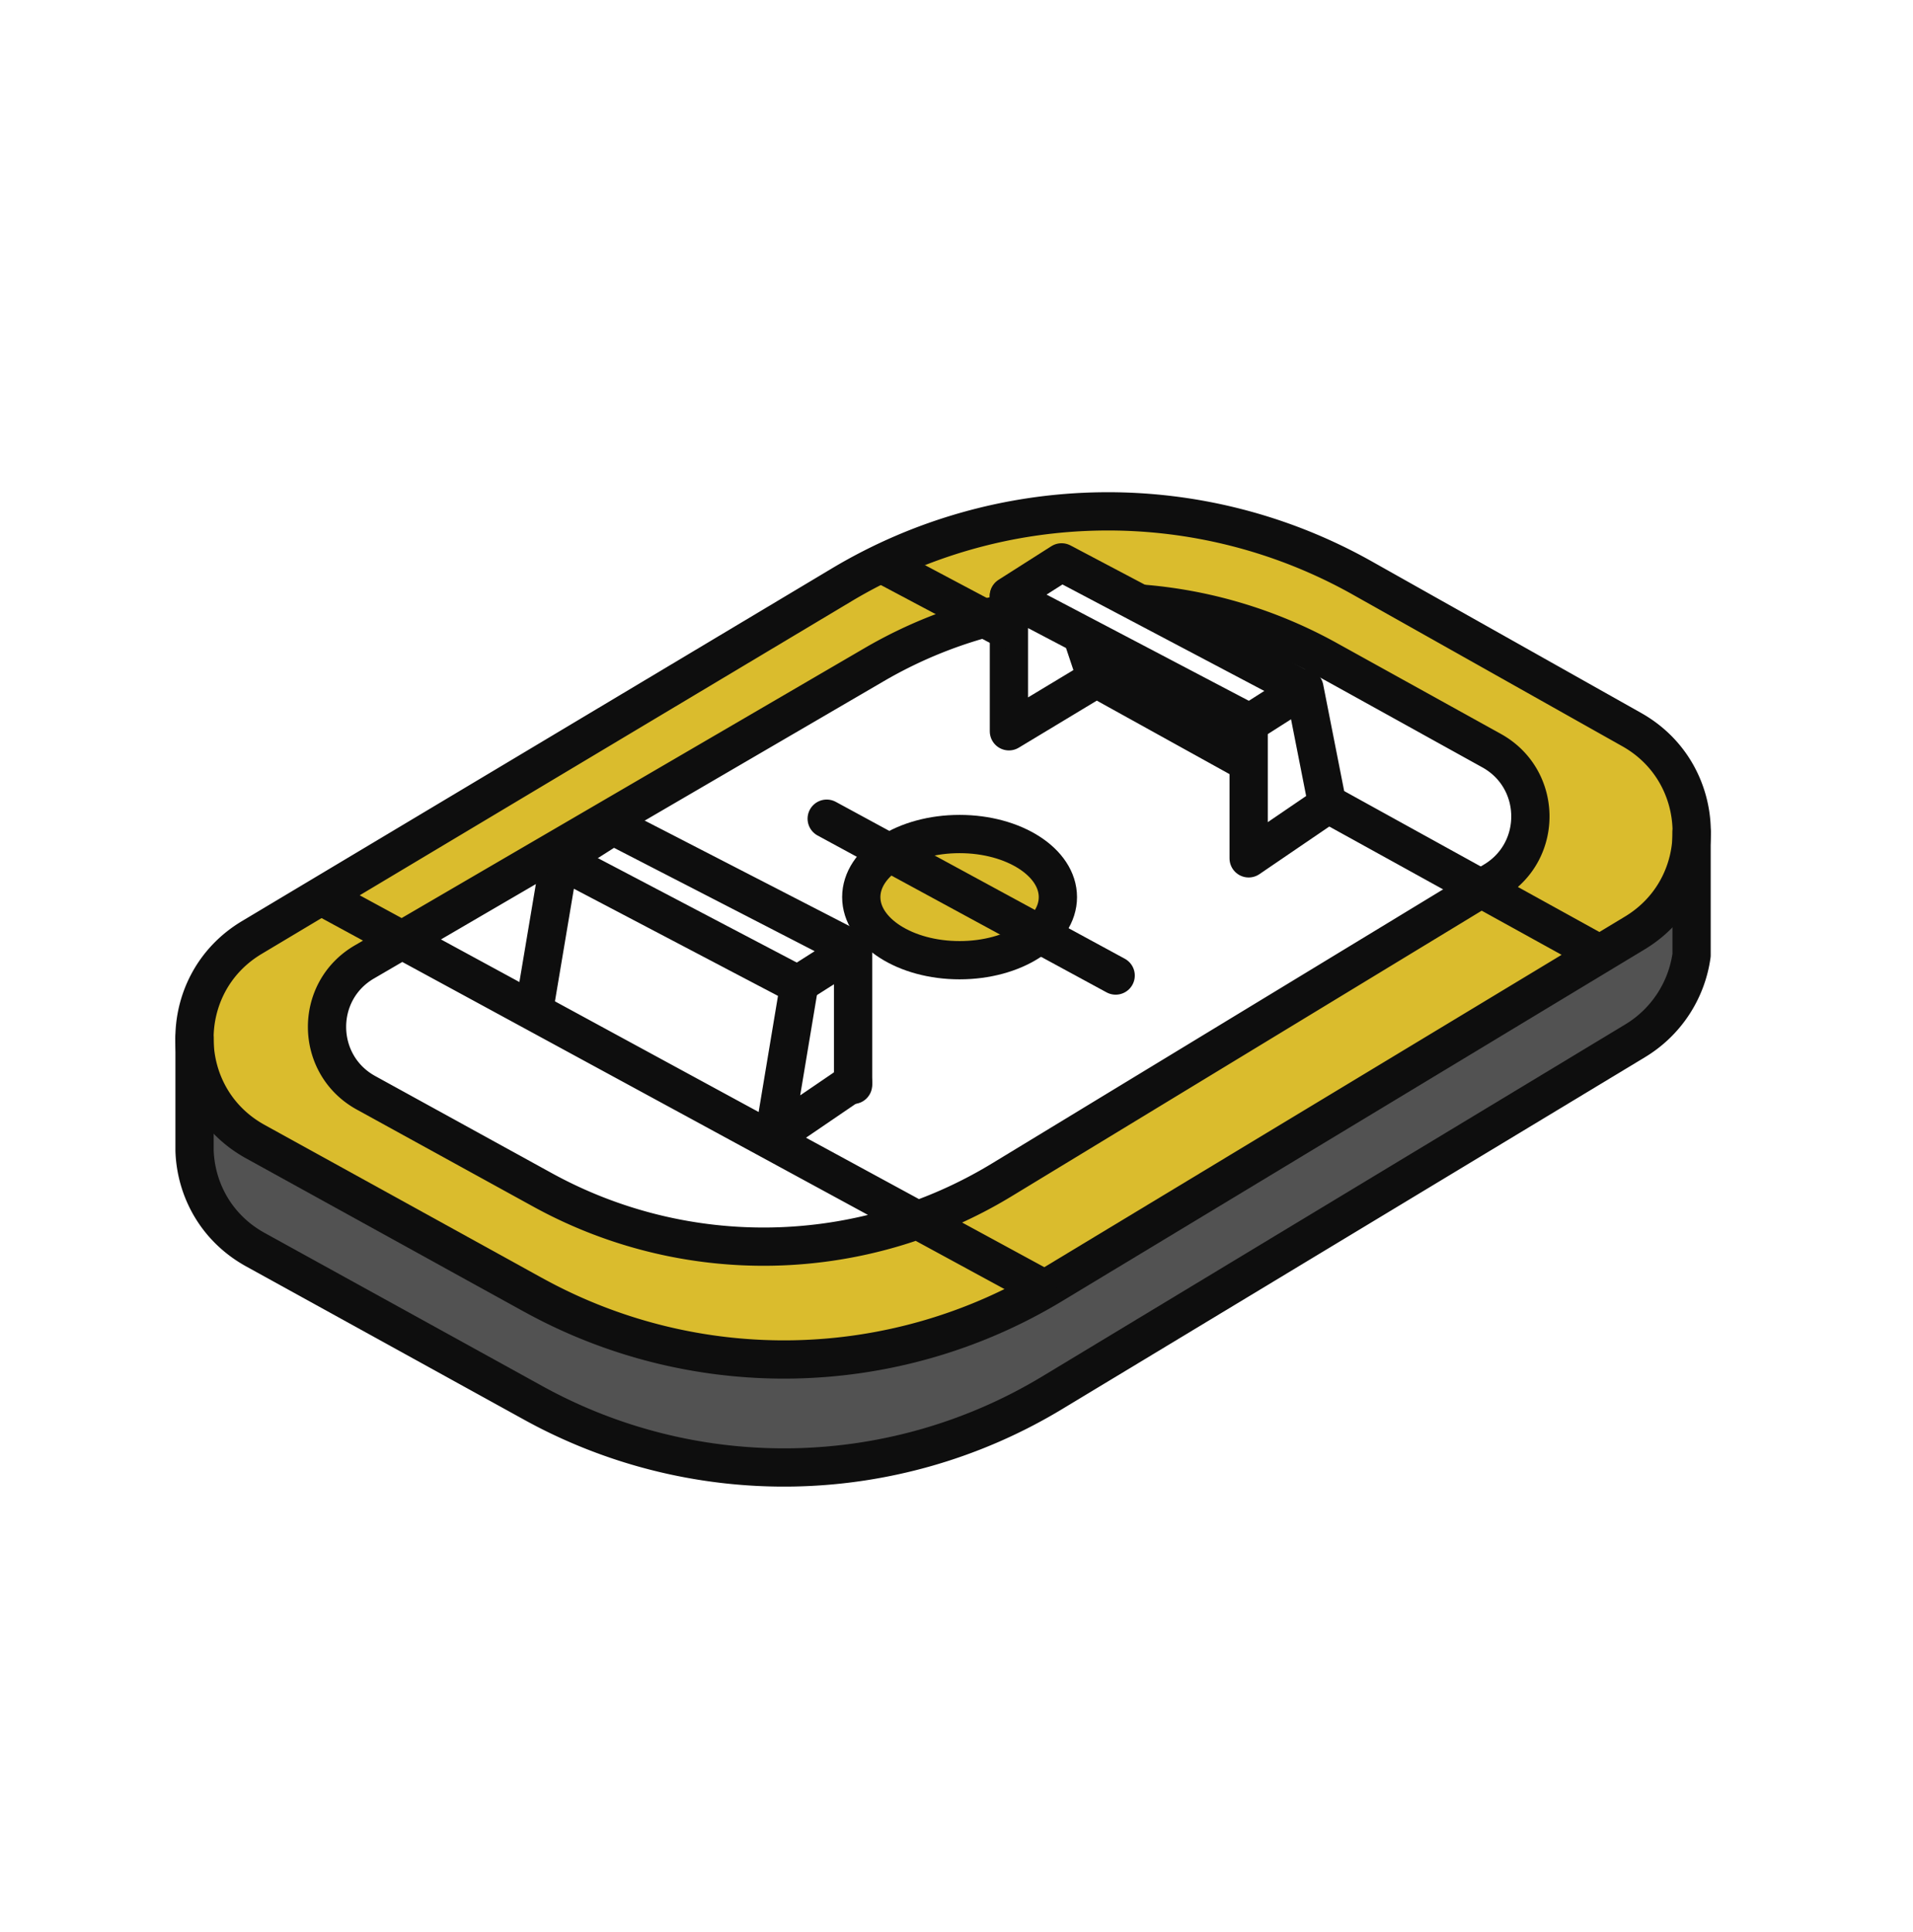 <svg width="100" height="101" fill="none" xmlns="http://www.w3.org/2000/svg"><path d="M10.135 60.285v-6.11l2.1 2.673 15.751 9.355 17.565 2.864 33.794-17.851 8.973-8.02v6.015c0 2.444-1.654 4.328-2.482 4.964-8.273 4.742-26.557 15.37-33.507 19.952-6.95 4.582-18.488 1.909-23.388 0-4.137-2.26-13.04-7.122-15.56-8.496-2.52-1.375-3.215-4.137-3.246-5.346z" fill="#525252"/><path fill-rule="evenodd" clip-rule="evenodd" d="M13.272 59.763l14.108 7.758a27.124 27.124 0 0027.025-.51L85.2 48.534c4.06-2.437 3.962-8.355-.177-10.656l-14.245-7.92a27.124 27.124 0 00-27.327.564L13.027 49.12c-4.032 2.465-3.896 8.366.245 10.643zm6.404-2.566l10.548 5.727c7.794 4.287 14.98 3.119 22.582-1.5l24.668-14.888c2.675-1.625 3.233-6.175.495-7.691l-7.736-4.138c-3.593-1.99-7.007-3.837-10.98-3.92-.721-.034-2.461-.597-3.845-1.121-.447.052-.946.498-1.43.932-.414.37-.817.73-1.172.833-2.418.554-4.092 1.174-6.296 2.46L19.675 49.73c-2.736 1.596-3.245 5.748 0 7.467z" fill="#DABC2D"/><ellipse cx="50" cy="46.805" rx="5.139" ry="3.298" fill="#DABC2D"/><path d="M27.877 67.697l-14.53-8.016c-4.158-2.293-4.26-8.233-.185-10.67l30.833-18.435a27.124 27.124 0 0127.222-.357l14.08 7.923c4.107 2.312 4.197 8.195.162 10.631L55 67.166a27.123 27.123 0 01-27.122.53z" stroke="#0E0E0E" stroke-width="2" stroke-linecap="round" stroke-linejoin="round"/><path d="M88.425 43.508v6.425a6.223 6.223 0 01-2.965 4.487L54.999 72.812a27.123 27.123 0 01-27.121.53l-14.53-8.014c-2.04-1.126-3.105-3.13-3.178-5.167v-5.89" stroke="#0E0E0E" stroke-width="2" stroke-linecap="round" stroke-linejoin="round"/><path d="M52.422 32.087a23.945 23.945 0 00-6.727 2.66l-26.65 15.542c-2.638 1.538-2.59 5.367.087 6.84l9.23 5.076a23.965 23.965 0 0023.993-.517L78.11 46.04c2.579-1.567 2.503-5.336-.137-6.798l-8.593-4.76a23.944 23.944 0 00-9.755-2.928M17.273 47.11L54.22 67.182" stroke="#0E0E0E" stroke-width="2" stroke-linecap="round" stroke-linejoin="round"/><path d="M27.925 52.766l1.316-7.832 12.533 6.58-1.316 7.894 4.136-2.82" stroke="#0E0E0E" stroke-width="2" stroke-linecap="round" stroke-linejoin="round"/><path d="M41.836 51.388l2.758-1.755v7.081M29.288 44.926l2.757-1.755L44.5 49.586m12.814-14.114L52.74 38.23v-7.05l12.532 6.58v7.112l4.136-2.82m-12.094-6.579l-.768-2.294m.768 2.294l7.583 4.199" stroke="#0E0E0E" stroke-width="2" stroke-linecap="round" stroke-linejoin="round"/><path d="M65.43 37.727l2.756-1.754 1.222 6.203M52.736 31.154l2.757-1.755 12.458 6.574m-21.397-6.251l6.002 3.186m31.03 16.945l-14.24-7.864m-26.131.81l15.105 8.2" stroke="#0E0E0E" stroke-width="2" stroke-linecap="round" stroke-linejoin="round"/><ellipse cx="50.161" cy="46.899" rx="5.139" ry="3.298" stroke="#0E0E0E" stroke-width="2"/></svg>